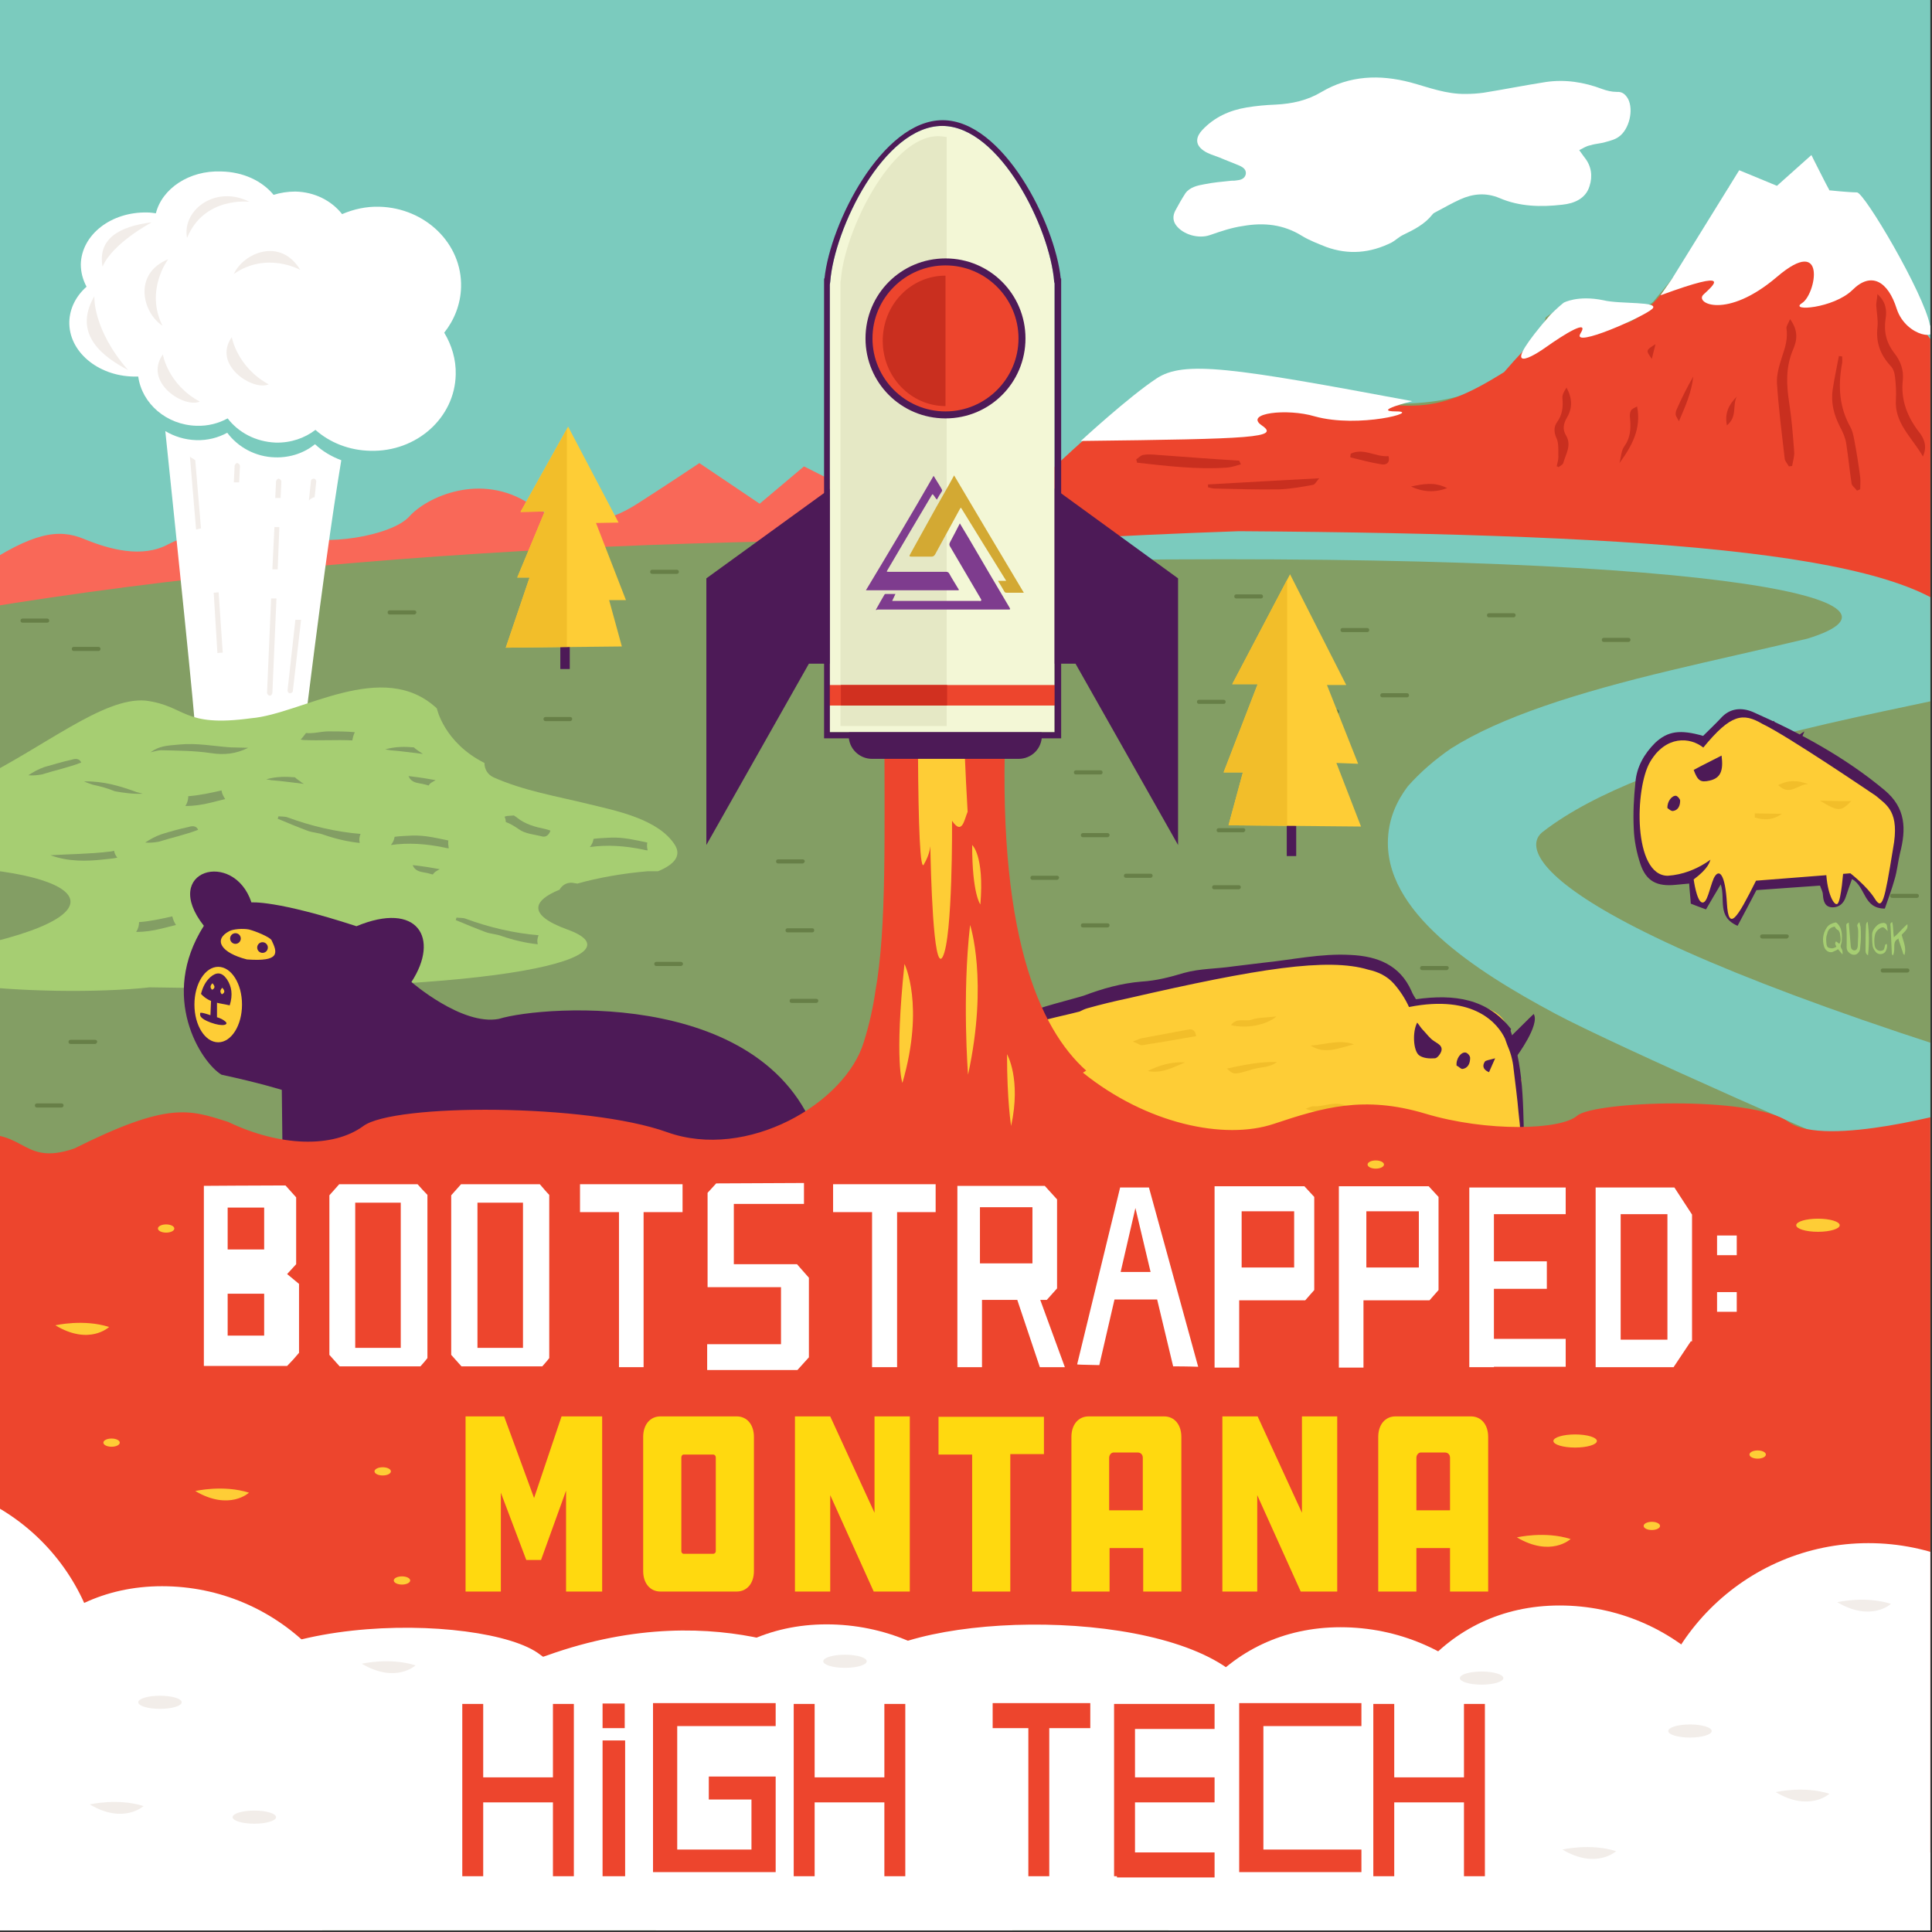 <?xml version="1.0" encoding="utf-8"?>
<!-- Generator: Adobe Illustrator 22.0.1, SVG Export Plug-In . SVG Version: 6.00 Build 0)  -->
<svg version="1.1" id="Layer_1" xmlns="http://www.w3.org/2000/svg" xmlns:xlink="http://www.w3.org/1999/xlink" x="0px" y="0px"
	 viewBox="0 0 471 471" style="enable-background:new 0 0 471 471;" xml:space="preserve">
<rect x="0" y="0" width="471" height="471" fill="#333333" stroke="none"/>
<style type="text/css">
	.st0{fill:#727272;}
	.st1{clip-path:url(#SVGID_2_);}
	.st2{fill:#7BCBBE;}
	.st3{fill:#F96858;}
	.st4{fill:#4D1A57;}
	.st5{fill:#7E3C8E;}
	.st6{fill:#ED452D;}
	.st7{fill:#C92F1F;}
	.st8{fill:#839E64;}
	.st9{fill:#FFFFFF;}
	.st10{fill:#A6CE72;}
	.st11{fill:#FECD36;}
	.st12{fill:#F2BE2A;}
	.st13{fill:#1B8910;}
	.st14{fill:none;}
	.st15{fill:#F3F7D6;}
	.st16{fill:#E5E8C5;}
	.st17{fill:#D13020;}
	.st18{fill:#677F47;}
	.st19{fill:#FFD90F;}
	.st20{fill:#F2EDE9;}
	.st21{fill:#D3A933;}
</style>
<g>
	<g>
		<path class="st0" d="M723.9-317.3c7.7,0,7.7-12,0-12C716.1-329.3,716.1-317.3,723.9-317.3L723.9-317.3z"/>
	</g>
</g>
<g>
	<g>
		<defs>
			<rect id="SVGID_1_" x="-0.4" y="-1.9" width="471" height="472.5"/>
		</defs>
		<clipPath id="SVGID_2_">
			<use xlink:href="#SVGID_1_"  style="overflow:visible;"/>
		</clipPath>
		<g class="st1">
			<rect x="-25.6" y="-14.2" class="st2" width="502.6" height="489.2"/>
			<path class="st3" d="M-5.2,138.6c13.2-8.8,19.4-9.8,25.7-7.2c6.3,2.6,14.2,4.7,20.5,1.3c6.3-3.4,21-5.6,29.4-2.4
				c8.5,3.2,25.2,0.3,29.4-4.4s17.4-10.9,29.4-3s21.2,3.1,26.5-0.3c6.1-3.9,14.8-9.7,14.8-9.7l14.7,9.9l10.8-9.1l24.8,12.5
				l-21.2,19.1l-206.6,9.9L-5.2,138.6z"/>
			<g>
				<rect x="-116.8" y="17.7" class="st4" width="53.3" height="111.3"/>
				<g>
					<rect x="-110.1" y="23.8" class="st5" width="12.8" height="11.8"/>
					<rect x="-94.9" y="23.8" class="st5" width="12.8" height="11.8"/>
					<rect x="-79.6" y="23.8" class="st5" width="12.8" height="11.8"/>
				</g>
				<g>
					<rect x="-110.1" y="42.8" class="st5" width="12.8" height="11.8"/>
					<rect x="-94.9" y="42.8" class="st5" width="12.8" height="11.8"/>
					<rect x="-79.6" y="42.8" class="st5" width="12.8" height="11.8"/>
				</g>
				<g>
					<rect x="-110.1" y="61.7" class="st5" width="12.8" height="11.8"/>
					<rect x="-94.9" y="61.7" class="st5" width="12.8" height="11.8"/>
					<rect x="-79.6" y="61.7" class="st5" width="12.8" height="11.8"/>
				</g>
				<g>
					<rect x="-110.1" y="80.6" class="st5" width="12.8" height="11.8"/>
					<rect x="-94.9" y="80.6" class="st5" width="12.8" height="11.8"/>
					<rect x="-79.6" y="80.6" class="st5" width="12.8" height="11.8"/>
				</g>
				<g>
					<rect x="-110.1" y="100.1" class="st5" width="12.8" height="11.8"/>
					<rect x="-94.9" y="100.1" class="st5" width="12.8" height="11.8"/>
					<rect x="-79.6" y="100.1" class="st5" width="12.8" height="11.8"/>
				</g>
			</g>
			<g>
				<g>
					<circle class="st4" cx="-152" cy="107.2" r="1.5"/>
					<circle class="st4" cx="-148.2" cy="107.1" r="1.5"/>
					<circle class="st4" cx="-138.8" cy="107" r="1.5"/>
					<circle class="st4" cx="-135" cy="107" r="1.5"/>
					<g>
						<path class="st4" d="M-163,94c1.9-2.6,4.9-4.5,6.5-4c2.8,0.7,5.7,3.4,5.7,3.4c4.4-3.4,6.1-3.6,8.5-1.7s2.4,1.9,2.4,1.9
							c3.1-3.7,7.7-4.4,11.9,0C-128.1,95.7-163,94-163,94z"/>
						<polygon class="st6" points="-164.2,93.8 -127.6,93.2 -127.5,98 -130.5,103.3 -130.5,106.2 -154.7,106.5 -160.9,106.6 
							-161,103.1 -164.3,97.7 						"/>
						<polygon class="st7" points="-155,103 -157.7,97.3 -157.7,93.7 -164.2,93.8 -164.2,97.7 -161,103.1 -160.9,106.6 
							-154.7,106.5 						"/>
					</g>
				</g>
				<g>
					<circle class="st4" cx="-186.4" cy="108.3" r="1.7"/>
					<circle class="st4" cx="-182.3" cy="108.2" r="1.7"/>
					<circle class="st4" cx="-172" cy="108.1" r="1.7"/>
					<circle class="st4" cx="-167.9" cy="108.1" r="1.7"/>
					<g>
						<path class="st4" d="M-198.4,94c2.1-2.9,5.3-4.9,7.1-4.4c3,0.8,6.2,3.7,6.2,3.7c4.7-3.7,6.7-3.9,9.3-1.9
							c2.6,2.1,2.6,2.1,2.6,2.1c3.4-4,8.4-4.8,12.9,0C-160.4,95.8-198.4,94-198.4,94z"/>
						<polygon class="st6" points="-199.7,93.7 -159.8,93.1 -159.7,98.3 -163,104.1 -163,107.2 -189.3,107.6 -196.1,107.7 
							-196.2,103.8 -199.8,98 						"/>
						<polygon class="st7" points="-189.7,103.7 -192.5,97.6 -192.6,93.6 -199.7,93.7 -199.6,98 -196.2,103.8 -196.1,107.7 
							-189.3,107.6 						"/>
					</g>
				</g>
			</g>
			<path class="st8" d="M222.6,131.6c-233.5,0.5-421.5,44.2-421.5,120s188,155.2,421.5,157.5V131.6z"/>
			<path class="st8" d="M230.4,131.6c-0.3,0-0.5,0-0.8,0v277.5c0.3,0,0.5,0,0.8,0c237.1,0,429.2-80.9,429.2-157.5
				S467.4,131.6,230.4,131.6z"/>
			<path class="st9" d="M76.8,108.3c-2.6,2.1-6,3.3-9.7,3.2c-4.8-0.1-9.1-2.5-11.7-6c-2.2,1.2-4.8,1.9-7.6,1.8
				c-2.8-0.1-5.3-0.9-7.5-2.2c2.6,25.1,7.5,72,7.3,73.3c8.6-2.6,23.3,1.5,25.9,5.2c4.5-37.1,7.6-58.8,9.7-71.4
				C80.8,111.3,78.6,110,76.8,108.3z"/>
			<path class="st9" d="M112.4,70c0.3-10.6-8.7-19.3-19.9-19.6c-3.2-0.1-6.3,0.6-9.1,1.8c-2.6-3.3-6.7-5.4-11.4-5.5
				c-1.9,0-3.7,0.3-5.3,0.8c-2.8-3.4-7.4-5.6-12.8-5.7C46.1,41.5,39.5,46,38,52c-0.7-0.1-1.4-0.2-2.1-0.2c-8.8-0.2-16,5.4-16.2,12.6
				c0,2,0.5,3.8,1.4,5.5c-2.5,2.2-4.1,5.2-4.2,8.5c-0.2,7.2,6.8,13.2,15.6,13.4c0.4,0,0.8,0,1.2,0c0.9,6.6,6.9,11.8,14.2,12
				c2.8,0.1,5.4-0.6,7.6-1.8c2.6,3.4,6.8,5.7,11.7,5.9c3.7,0.1,7.1-1.1,9.7-3.1c3.5,3.1,8.2,5,13.4,5.1c11.3,0.3,20.6-8.1,20.8-18.6
				c0.1-3.7-1-7.2-2.8-10.2C110.7,78.1,112.3,74.2,112.4,70z"/>
			<path class="st10" d="M138.3,226.6c-9.9-3.6-8.3-7.1-1.9-9.7c0.7-1.2,2-2,3.7-1.6c0.2,0,0.4,0.1,0.7,0.1c4.9-1.4,11.1-2.5,17.1-3
				c0.9,0,1.7,0,2.5,0c3.7-1.5,5.8-3.6,4.2-6.3c-4-6.5-14.7-8.5-21.2-10.1c-7.7-1.9-15.7-3.2-23.1-6.5c-1.5-0.7-2.2-2.1-2.2-3.5
				c-9.9-5-11.6-13.3-11.6-13.3c-13.2-12.3-33,1.4-45.3,2.4c-16.8,2.3-15.7-3-25.7-4.3c-10.3-0.9-24.6,11.3-41.5,19.6
				c-26.4,2-63.5,21.8-20.4,20.8c43.1-1,61.4,10.2,21.4,19.2s16.4,13.1,41.5,10.3C125.7,242.3,156.1,233,138.3,226.6z"/>
			<g>
				<path class="st4" d="M200.3,281c-10-40.3-67.7-36-78.7-32.6c-9,1.7-21.3-9-21.3-9c7-10.7,1.5-19.8-13.4-13.6
					c-19.6-6.4-25.6-5.8-25.6-5.8c-4.3-13-22.3-7.9-11.6,5.7c-11,17.3-0.7,33.3,4.3,36.3c9.3,2,14.7,3.7,14.7,3.7l0.3,26.3l84,5
					l31.7-13.7L200.3,281z"/>
				<path class="st11" d="M60.2,233.9c-6.3-1.6-8.3-4.8-4.3-6.9c0.9-0.5,3.3-0.7,4.8-0.4c1.6,0.4,5,1.8,5.5,2.6
					C67.7,232.3,68.3,234.5,60.2,233.9z"/>
				<ellipse class="st11" cx="53.2" cy="244.9" rx="5.8" ry="9.2"/>
				<path class="st4" d="M55.3,238.7c-1.2-1.7-2.5-1.8-4-0.5c-1.1,1-1.8,2.2-2.3,4.1c2.1,2.3,4.6,2.2,7,2.8
					C56.8,242.5,56.5,240.5,55.3,238.7z M51.7,241.3c-0.6-0.6-0.4-1.1,0.1-1.6C52.2,240.2,52.7,240.8,51.7,241.3z M54.1,242.4
					c-0.6-0.6-0.4-1.1,0.1-1.6C54.6,241.3,55.1,241.9,54.1,242.4z"/>
				<path class="st4" d="M51.5,242.8l-0.2,4.7c0,0-2.5-0.9-2.5-0.5s-0.4,1.2,2.6,2.3c3,1.1,4.5,0.5,3.5-0.3c-1-0.8-2-1-2-1v-4.1
					L51.5,242.8z"/>
				<circle class="st4" cx="57.4" cy="228.8" r="1.3"/>
				<path class="st11" d="M64.2,233.2c-1.9-0.1-2.6-1.7-1.6-3.5c0.2-0.4,0.9-0.9,1.3-0.9c0.5,0,1.5,0.4,1.7,0.8
					C66.2,231.2,66.5,232.5,64.2,233.2z"/>
				<circle class="st4" cx="64" cy="231" r="1.3"/>
			</g>
			<path class="st8" d="M468,88c-3-4-6-31-17.9-37.7c0,0-7.1-10.3-16.1-3.3c0,0,0,0-12.7-1.4c0,0,3.2,2.4-18.3,28
				c-5.5,4.6-18-2.7-26.2,3.8c0,0-4.8,25.5-46.4,20.3C288.8,92.6,293,82,257,114c0,0,0,0-24.2,6.3c-0.1,0.9-0.2,1.8-0.3,2.7
				c-1.8,13.8-6.7,27.1-13.1,39.3c-6.5,12.4,28.7,50,18.7,59.8c-10.5,10.3,12.2,45.9,0,54c-13,8.6-89,14-102,22.5
				c-25.9,16.9-67.6-17.4-95.8-4.5c-14,6.4-28.4,12.4-43.2,16.8c-7.2,2.1-14.5,3.7-22,4.4c-2.2,0.2-4.3,0.3-6.5,0.3L-55,499h556
				l11-365C512,134,496,107,468,88z"/>
			<path class="st6" d="M254,116.7c28.7-27.3,33.1-27.3,60.6-22.3c28.8,5.6,34.1,7.6,52.1-3.7c25.3-29.3,25.3-12,30-12
				c6.7-2,18-20.7,18-20.7c10-16,13.5-16.1,15.4-10.4c9.9-6.9,11.9-8.9,11.9-8.9c5.3,10.7,3.3,10.7,5.3,10.7c8.7-0.7,9.3,2.7,10,9.3
				c2,16.7,45.6,60.6,47.5,64C506.7,126,486,150,486,150l-19.3,2.7l-26.7-12c0,0-150-18.1-182.7-4.4C256,122.7,254,116.7,254,116.7z
				"/>
			<path class="st9" d="M404.8,72c18.2-6.7,12.8-2.4,10.5-0.2c-2.3,2.1,5.6,6.2,17.9-4.3c12.3-10.5,9.5,4.3,6.1,6.4
				c-3.3,2.1,7.7,1.3,12.3-3.2c4.6-4.6,8.7-2.1,10.8,4.6c2.3,7,11.2,8,8.1,4c-1.5-7.8-16-32.4-17.8-32.4c-2,0-6.7-0.5-6.7-0.5
				c-0.5-0.8-4.4-8.6-4.4-8.6l-8.4,7.5l-9.2-3.8L407.6,68L404.8,72z"/>
			<g>
				<path class="st11" d="M370.9,263.2c-0.5,20.6-1,22.2-1,22.2l-104.3,6.4l-13.9-42.6c53.5-16.1,84.9-21.7,93.1-4.4
					c19.1-1.6,24,2.5,22.7,9.9"/>
				<path class="st4" d="M345.5,249.3c-1.2,2.2-1,6.9,0.5,8c1,0.7,2.5,0.8,3.8,0.7c0.6,0,1.4-1.1,1.6-1.8c0.3-1.3-0.8-1.7-1.8-2.4
					c-1.1-0.7-1.8-1.8-2.7-2.7C346.4,250.6,346,249.9,345.5,249.3z"/>
				<path class="st4" d="M355.1,259.8c-0.2-1.7,1.1-3.4,2.2-3.2c0.5,0.1,1.1,0.8,1.1,1.3c0,1.2-0.4,2.5-1.9,2.7
					C356.1,260.6,355.5,259.9,355.1,259.8z"/>
				<g>
					<path class="st12" d="M291.6,252.6c-4.4,0.8-8.7,1.5-13.1,2.2c-0.5,0.1-1.1-0.4-2.3-0.9c1.1-0.4,1.6-0.7,2.2-0.8
						c3.8-0.7,7.5-1.4,11.3-2.1C290.6,250.8,291.4,251.1,291.6,252.6z"/>
					<path class="st12" d="M319.5,254.9c3.5-0.2,7-1.6,10.6-0.3C326.6,255.4,323.1,257.2,319.5,254.9z"/>
					<path class="st12" d="M299.1,260.5c4.2-0.9,8.1-1.7,12.2-1.6c-1.7,1.4-4,1.2-6,1.8C300.8,262.1,300.7,262,299.1,260.5z"/>
					<path class="st12" d="M318.3,270.3c0.6-0.2,1.3-0.6,1.9-0.6c2.6,0.2,5.2-1.5,8.2,0C324,271.3,321.6,271.6,318.3,270.3z"/>
					<path class="st12" d="M311.2,247.8c-2.6,2.2-7.5,3-11.1,2.1c1.4-1.9,3.5-0.8,5-1.3C306.8,248,308.7,248.1,311.2,247.8z"/>
					<path class="st12" d="M288.9,259c-2.9,1.2-5.7,2.8-9.1,2.1C282.6,259.7,285.6,258.8,288.9,259z"/>
					<path class="st12" d="M345.2,272.3c-1,1.8-1.5,1.9-6,1.2C340.8,270.9,343.3,272.8,345.2,272.3z"/>
				</g>
				<path class="st4" d="M364.5,258c-0.7,1.6-1.1,2.5-1.5,3.4c-1.6-0.7-1.6-1.7-1-2.6C362.2,258.5,363.1,258.4,364.5,258z"/>
				<path class="st4" d="M371.7,282.4c-0.5-10.5,0.2-21-3.4-31c-0.1-0.2,0-0.4,0.1-0.5c-5.8-7.5-13.9-8.6-23.2-7.3
					c-0.3-0.5-0.8-1.2-1.1-2c-2.8-6.3-8.2-8.5-14.9-8.8c-7.2-0.4-14.2,1.2-21.2,1.9c-2.5,0.3-4.9,0.6-7.4,0.9c-4,0.6-8.1,0.5-12,1.6
					c-3.3,1-6.8,1.9-10.3,2.1c-4.9,0.4-9.5,1.7-14,3.4c-1.7,0.6-12.4,3.2-13.7,4.3c0.5,0.8,0.7,1.7,0.9,2.6c0.7-0.5,10.8-2.7,11.7-3
					c0.6-0.3,1.2-0.6,1.9-0.8c3.2-0.9,6.5-1.7,9.8-2.4c31.7-7.3,48.8-10,58.7-7c2.3,0.5,4.5,1.5,6.2,3.4c1.5,1.7,2.8,3.7,3.7,5.7
					c16.1-3.2,21.8,4.3,23.4,7.7c0.1,0.3,0.3,0.8,0.5,1.4c0.8,1.8,1.4,3.8,1.6,6c0.4,3.5,0.9,7,1.2,10.6c0.4,3.5,0.7,6.7,0.7,8.3
					c-0.2,1.1-0.4,2-0.5,2.8H371.7z"/>
				<path class="st4" d="M368.5,252.5c4.4-4.4,5.4-5.3,5.4-5.3c1.6,2.6-4.2,10.4-4.2,10.4L368.5,252.5z"/>
			</g>
			<path class="st9" d="M377.9,76.8c-12.4,14.3-5.6,11.1-1.1,7.9s10.8-7.1,8.5-3.4c-2.3,3.8,15.5-4.1,17.5-6c2-1.9-7.9-1.1-11.9-2.1
				c-6.3-1.3-9.7,0.6-9.7,0.6C379.8,74.9,377.9,76.8,377.9,76.8z"/>
			<path class="st2" d="M519.3,269.1c-138.8-40-150.3-60.8-143.2-66.3c25.9-20.1,84.2-29,104.6-34.1c12.2-3.1,50.1,10.2,57.3,1.3
				c-1.5-1-57-14.6-58.5-17c-11.3-17.8-72.4-22.8-177.5-23.5c-14.5,0.5-29.8,1.2-45.7,2.1l-0.2,5.1c159.2-2.6,216.2,9.3,184.5,19
				c-12.2,2.9-23.2,5.3-33.2,7.7c-23,5.5-41.6,11.4-53.7,19.1c-3.9,2.7-7.4,5.7-10.5,9.2c-2.8,3.7-4.5,7.8-4.8,12.3
				c-1.3,18.2,21.1,32.6,40.7,43.1c14,7.5,72.4,33.4,95,42.4l46-17.8L519.3,269.1z"/>
			<path class="st9" d="M263.5,107.5c42.6-0.5,48.5-0.8,44.1-3.8s6.2-4.2,12.9-2.2c10.8,3,26.1-1.2,19.9-1.2c-6.2,0,3.9-2.5,3.9-2.5
				c-43.9-8.2-55.7-10-62.4-5.5C275.1,96.8,263.5,107.5,263.5,107.5z"/>
			<path class="st9" d="M385,36.6c0.6,0.8,0.9,1.3,1.3,1.8c1.7,2.1,2,4.6,1.2,7c-0.9,3-3.7,4.2-6.6,4.5c-5.2,0.6-10.4,0.5-15.3-1.6
				c-3.3-1.4-6.5-1.1-9.6,0.3c-2,0.9-3.9,2-5.8,3c-0.4,0.2-0.8,0.4-1,0.7c-1.9,2.4-4.5,3.7-7.2,5c-1,0.5-1.8,1.3-2.7,1.8
				c-5.2,2.6-10.5,3.1-16,1.1c-2-0.8-4.1-1.6-5.9-2.7c-4.5-2.8-9.3-3.3-14.4-2.4c-2.8,0.4-5.4,1.3-8,2.2c-2.8,1-6.6-0.1-8.3-2.4
				c-0.8-1.1-0.8-2.3-0.2-3.5c0.8-1.5,1.6-2.9,2.5-4.3c1.1-1.5,3-1.9,4.7-2.2c2-0.4,4.1-0.6,6.1-0.8c0.5-0.1,1,0,1.5-0.1
				c1-0.1,2.1-0.3,2.4-1.5c0.2-1.1-0.6-1.7-1.5-2.1c-1.6-0.7-3.3-1.3-4.9-2c-1.3-0.5-2.8-0.9-3.9-1.7c-2.3-1.6-1.7-3.5-0.3-5
				c2.9-3.1,6.6-4.8,10.8-5.5c2.4-0.4,4.7-0.6,7.1-0.7c4-0.2,7.7-1,11.2-3.1c6.8-4,14.1-4.3,21.7-2.3c4.4,1.2,8.7,2.9,13.5,2.8
				c1.4,0,2.9-0.1,4.3-0.3c5-0.8,10-1.8,15.1-2.6c4.7-0.7,9.3,0,13.8,1.7c1.1,0.4,2.3,0.7,3.5,0.7c1.5-0.1,2.2,0.7,2.8,1.7
				c1.4,2.7,0.3,7.4-2.2,9.2c-0.9,0.7-2.1,1-3.2,1.3c-1.2,0.4-2.5,0.4-3.7,0.8C386.6,35.6,385.9,36.2,385,36.6z"/>
			<path class="st4" d="M603.6,117.1c0.9,0,1.6,0.1,2.2-0.1c1.8-0.5,2.7,0.2,3.1,1.8c0.1,0.4,0.2,0.9,0.4,1.3c0.9,2.6,1.7,3,4.4,1.8
				c1.7-0.8,3.4-1.7,5.3-2.6c0.5,1,0.9,1.8,1.3,2.6c1.3,2.3,2.1,2.6,4.5,1.5c0.5-0.2,1.1-0.5,1.5-0.8c1.6-1.3,3-1.2,4.8-0.3
				c3.2,1.7,3.8,1.3,5.1-2c0.4-0.9,0.9-1.8,1.4-2.7c0.7,0.4,1.1,0.6,1.5,0.8c0.4,0.2,0.8,0.2,1.3,0.4c0.7-2.4,0.2-4-1.8-5.2
				c-1.1-0.6-2.4-1.1-3.3-1.9c-1.2-1.2-2.3-1.4-3.6-0.3c-0.5,0.4-1.2,0.8-1.8,1.1c-2.3,1.2-3.2,1-4.8-1c-0.4-0.5-0.7-1.2-1.1-1.7
				c-1.1-1.6-1.7-1.9-3.4-0.9c-1.4,0.8-2.6,1.8-4,2.7c0.1-0.2,0.3-0.4,0.4-0.7c-0.8-0.5-1.9-0.8-2.4-1.5c-2.1-2.6-4.7-2.8-7.7,0.3
				c-0.7,0.7-1.1,1.8-1.9,2.4C603.4,113.4,603.1,114.9,603.6,117.1z"/>
			<path class="st7" d="M468.8,111.3c-2.8-4.8-7-8.2-6.6-13.9c0.1-1.8,0-3.6-0.2-5.4c-0.1-1-0.4-2.1-1.1-2.8
				c-2.5-2.7-3.6-5.7-3.2-9.4c0.2-1.8-0.2-3.6-0.3-5.4c0-0.7,0.2-1.4,0.3-2.7c2.1,1.9,2.3,4,2,5.9c-0.5,3.2,0.1,5.9,2.2,8.6
				c1.4,1.8,2.2,3.9,2,6.3c-0.6,5,1.1,9.3,4.3,13.3C469.2,107.3,469.8,108.9,468.8,111.3z"/>
			<path class="st7" d="M436.4,77.8c2.1,2.9,1.7,5.2,0.7,7.5c-1.8,4.3-1.6,8.5-0.9,13c0.6,3.9,0.9,7.8,1.2,11.8
				c0.1,1.1-0.3,2.3-0.5,3.5c-0.3,0-0.5,0.1-0.8,0.1c-0.3-0.6-0.9-1.2-1-1.8c-0.7-6.1-1.5-12.3-1.9-18.5c-0.1-2.2,0.6-4.4,1.3-6.6
				c0.8-2.3,1.4-4.5,1-6.9C435.6,79.3,436,78.8,436.4,77.8z"/>
			<path class="st7" d="M452.7,119.6c-0.4-0.6-1.2-1.1-1.3-1.7c-0.5-3.2-0.8-6.5-1.3-9.7c-0.2-1.4-0.8-2.8-1.5-4.1
				c-1.5-2.9-2.3-5.9-1.8-9.2c0.4-2.7,1-5.4,1.5-8.1c0.3,0,0.6,0.1,0.8,0.1c0,0.7,0.1,1.4-0.1,2.1c-0.9,5.3-0.6,10.3,2.1,15.1
				c0.5,0.9,0.7,1.9,0.9,2.9c0.6,3.1,1.1,6.2,1.5,9.4c0.1,0.9,0,1.9,0,2.8C453.4,119.4,453,119.5,452.7,119.6z"/>
			<path class="st13" d="M458.4,364.2c0.2,1.4,0.4,2.4,0.6,3.8c2.1-1.9,3.9-3.6,6.2-5.7c0.3,1.3,0.4,2.1,0.6,3
				c0.2,0.8,0.4,1.7,0.6,2.5c0.2,0.7,0.5,1.3,0.7,2c-0.8,0.2-1.6,0.4-2.7,0.6c-0.1-1.7-0.2-3-0.3-4.9c-1.2,1.3-2,2.2-2.8,3.2
				c-0.8,0.9-1.6,1.8-2.4,2.8c-2.1-1.3-1-3.1-1.6-5.3c-1.1,2.3-1.8,3.9-2.9,6.2c-1.3-1.7-2.2-3-3.3-4.6c-0.4,1.2-0.9,2.5-1.4,3.9
				c-1.3-2.8-1.1-3.8,1.3-6.8c1.1,1.4,2.1,2.7,3.3,4.4C454.8,366.9,455.6,365,458.4,364.2z"/>
			<path class="st7" d="M302.5,113.2c-1.1,0.3-2.2,0.7-3.4,0.8c-7.4,0.5-14.6-0.4-21.9-1.2c-0.1-0.3-0.1-0.6-0.2-0.8
				c0.6-0.4,1.1-1,1.7-1.1c1.1-0.2,2.4-0.1,3.5,0c6.6,0.5,13.3,1,19.9,1.4C302.3,112.7,302.4,112.9,302.5,113.2z"/>
			<path class="st7" d="M294.5,118.1c8.8-0.5,17.7-1,27.1-1.5c-0.7,0.8-1,1.5-1.5,1.6c-2.7,0.5-5.5,1-8.3,1.1
				c-5.2,0.1-10.5-0.1-15.7-0.2c-0.5,0-1.1-0.2-1.6-0.3C294.5,118.6,294.5,118.3,294.5,118.1z"/>
			<path class="st7" d="M379.5,113.7c0.2-0.9,0.5-1.8,0.4-2.8c0-1.4,0.1-3-0.5-4.2c-0.6-1.4-0.6-2.7,0.2-3.8
				c1.3-1.8,1.5-3.7,1.3-5.8c-0.1-0.8,0.4-1.7,1-2.6c1.4,2.5,1.5,5,0.1,7.3c-0.9,1.6-1.1,2.9-0.2,4.4c1.4,2.4-0.1,4.5-0.7,6.7
				c-0.1,0.4-0.8,0.7-1.2,1C379.9,113.8,379.7,113.7,379.5,113.7z"/>
			<path class="st7" d="M399.1,99.1c1.1,5.4-1.3,9.7-4.3,13.8c0.4-1.4,0.4-3,1.2-4.1c1.5-2.1,1.6-4.3,1.4-6.7
				c-0.1-0.7-0.1-1.4,0.2-2C397.8,99.7,398.5,99.4,399.1,99.1z"/>
			<path class="st7" d="M329.3,110.6c3.2-1.5,6.1,0.9,9.2,0.6c0.5,1.8-0.8,2.2-1.7,2c-2.6-0.4-5.1-1.1-7.6-1.7
				C329.2,111.3,329.2,111,329.3,110.6z"/>
			<path class="st4" d="M412.4,474.4c1.5,2.7,1.9,5.7,2.8,8.6c0.1,0.3-0.4,0.9-0.7,1.4C412.8,482.2,411.9,478.5,412.4,474.4z"/>
			<path class="st7" d="M409.3,102.7c-0.6-1.1-0.8-1.4-0.8-1.7c0-0.4,0.1-0.9,0.3-1.3c1.2-2.7,2.5-5.3,4-7.9
				C412.4,95.5,411,98.8,409.3,102.7z"/>
			<path class="st7" d="M352.8,119c-2.9,1.1-5.9,1-8.8-0.4C347,118,349.7,117.4,352.8,119z"/>
			<path class="st4" d="M413,357.5c0,2-0.1,4-0.1,6.1c-2.1-2-1.4-4.1-0.8-6.2C412.4,357.4,412.7,357.4,413,357.5z"/>
			<path class="st4" d="M406.2,358c0.2,2.2,0.3,4.5,0.5,6.7c-2.2-2-1.8-4.3-1.4-6.6C405.5,358.1,405.9,358,406.2,358z"/>
			<path class="st7" d="M423.4,96.7c-1.1,2.1,0.2,4.9-2.4,7C420.4,100.7,421.5,98.6,423.4,96.7z"/>
			<path class="st13" d="M452.4,299.9c1,2.1,1.2,4.3,0.6,7C451.2,304.4,452.7,302.1,452.4,299.9z"/>
			<path class="st13" d="M447.1,300.8c0.4,2.3,1.3,4.6,0,7.3C446.3,305.4,446.1,303.1,447.1,300.8z"/>
			<path class="st13" d="M458.6,300.6c2.3,2.4,2.4,2.8,1.7,5.8C458.4,304.7,459.8,302.3,458.6,300.6z"/>
			<path class="st7" d="M403.6,83.9c-0.3,1.2-0.6,2.3-0.9,3.6C401.2,85.4,401.2,85.4,403.6,83.9z"/>
			<path class="st6" d="M478,268l0,2.5c0,0-33,9.5-42,3s-47.5-5-51.5-1.5s-22,4-37-0.5s-25-1.5-37,2.5s-31,0-46.5-12.5l0.8-0.5
				c-11.3-10.1-22.2-33.4-19.5-87.5l-10.8,2.5l-18.9-2.5c0,30.3,0.6,52.7-2.2,68.2c-0.5,3.6-1.4,7.8-2.8,12.3c-4.5,15-28.5,29-48,22
				s-66.5-7-74-1.5s-20.5,5-33-1c-9.5-3-14.5-5-37.5,6.5c-13.8,4.7-11.6-6.5-28-2.6v177.2h32.4v22.2c0,25.7,18.5,46.6,41.2,46.6
				h59.3v-3.1H63.5c-21.2,0-38.4-19.5-38.4-43.5v-22.2H232v-25.4l146.4,2.8l0.3,22.6h59.5v22.2c0,24-17.2,43.5-38.4,43.5h-59.3v3.1
				h59.3c22.7,0,41.2-20.9,41.2-46.6v-22.2h179.8V267.7L478,268z"/>
			<path class="st11" d="M223.8,184c0.1,16.8,0.5,29.1,1.5,26.6c1.1-1.9,1.4-3.4,1.5-4.3c0.1,5.4,0.7,31.1,3,27
				c2.5-4.6,2.3-33.2,2.3-33.2c2.5,3.7,3-0.4,3.8-2.2c-0.3-4.9-0.5-9.5-0.7-13.9H223.8z"/>
			<path class="st11" d="M220.5,235c-2.5,24-0.5,29-0.5,29C225.5,245,220.5,235,220.5,235z"/>
			<path class="st11" d="M236.5,225.5c-2,17.5-0.5,36.5-0.5,36.5C241,239,236.5,225.5,236.5,225.5z"/>
			<path class="st11" d="M60.7,363.9c-6.3-2-13.1-0.4-13.1-0.4C55.9,368.4,60.7,363.9,60.7,363.9z"/>
			<path class="st11" d="M26.6,323.5c-6.3-2-13.1-0.4-13.1-0.4C21.8,328.1,26.6,323.5,26.6,323.5z"/>
			<path class="st11" d="M382.9,375.2c-6.3-2-13.1-0.4-13.1-0.4C378.1,379.7,382.9,375.2,382.9,375.2z"/>
			<path class="st11" d="M245.5,257c0,11.5,1,17.5,1,17.5C249,263,245.5,257,245.5,257z"/>
			<path class="st11" d="M237,206c0,12,2,14.5,2,14.5C240,208.5,237,206,237,206z"/>
			<circle class="st9" cx="-26" cy="411.7" r="51"/>
			<circle class="st9" cx="15.7" cy="455.3" r="51"/>
			<ellipse class="st11" cx="40.5" cy="299.5" rx="2" ry="1"/>
			<ellipse class="st11" cx="93.3" cy="358.7" rx="2" ry="1"/>
			<ellipse class="st11" cx="98" cy="385.3" rx="2" ry="1"/>
			<ellipse class="st11" cx="335.4" cy="283.9" rx="2" ry="1"/>
			<ellipse class="st11" cx="428.5" cy="354.6" rx="2" ry="1"/>
			<ellipse class="st11" cx="384" cy="351.3" rx="5.3" ry="1.6"/>
			<ellipse class="st11" cx="443.2" cy="298.7" rx="5.3" ry="1.6"/>
			<ellipse class="st11" cx="27.2" cy="351.7" rx="2" ry="1"/>
			<ellipse class="st11" cx="402.7" cy="372" rx="2" ry="1"/>
			<rect x="-0.4" y="0.8" class="st14" width="471" height="489.8"/>
			<path class="st4" d="M248.3,185h-35.7c-3.1,0-5.7-2.5-5.7-5.7v0c0-3.1,2.5-5.7,5.7-5.7h35.7c3.1,0,5.7,2.5,5.7,5.7v0
				C254,182.5,251.5,185,248.3,185z"/>
			<g>
				<polygon class="st4" points="172.2,141 172.2,206 197.2,161.8 217.2,161.8 217.2,116.5 206,116.5 				"/>
				<polygon class="st4" points="253.5,116.5 242.2,116.5 242.2,161.8 262.2,161.8 287.2,206 287.2,141 				"/>
			</g>
			<path class="st15" d="M202.3,178.5h54.8V69.1l-0.1-0.4c-1-13-13.2-38-27.3-38c-14.2,0-26.3,25-27.3,38l-0.1,0.7V178.5z"/>
			<path class="st16" d="M230.8,33.4c-0.7-0.1-1.4-0.2-2.1-0.2c-11.6,0-22.8,23.3-23.7,34.9l-0.1,0.6V177h25.9V33.4z"/>
			<circle class="st6" cx="230.5" cy="82.5" r="18.6"/>
			<polyline class="st6" points="258,167 258,172 201.7,172 201.7,167 			"/>
			<g>
				<rect x="230.8" y="167" class="st14" width="27.2" height="5"/>
				<rect x="201.7" y="167" class="st14" width="3.3" height="5"/>
				<rect x="205" y="167" class="st17" width="25.9" height="5"/>
			</g>
			<path class="st4" d="M258.7,180h-57.8V67.9h0.1c1.4-13.5,14.1-38.6,28.8-38.6c14.7,0,27.4,25.1,28.8,38.6h0.1V180z M202.3,178.5
				h54.8V69.1l-0.1-0.4c-1-13-13.2-38-27.3-38c-14.2,0-26.3,25-27.3,38l-0.1,0.7V178.5z"/>
			<path class="st18" d="M307.4,145.9h-6c-0.3,0-0.5-0.2-0.5-0.5l0,0c0-0.3,0.2-0.5,0.5-0.5h6c0.3,0,0.5,0.2,0.5,0.5l0,0
				C307.9,145.7,307.7,145.9,307.4,145.9z"/>
			<path class="st18" d="M333.3,154.1h-6c-0.3,0-0.5-0.2-0.5-0.5l0,0c0-0.3,0.2-0.5,0.5-0.5h6c0.3,0,0.5,0.2,0.5,0.5l0,0
				C333.8,153.9,333.6,154.1,333.3,154.1z"/>
			<path class="st18" d="M369,150.5h-6c-0.3,0-0.5-0.2-0.5-0.5l0,0c0-0.3,0.2-0.5,0.5-0.5h6c0.3,0,0.5,0.2,0.5,0.5l0,0
				C369.5,150.3,369.2,150.5,369,150.5z"/>
			<path class="st18" d="M397,156.5h-6c-0.3,0-0.5-0.2-0.5-0.5l0,0c0-0.3,0.2-0.5,0.5-0.5h6c0.3,0,0.5,0.2,0.5,0.5l0,0
				C397.5,156.3,397.2,156.5,397,156.5z"/>
			<path class="st18" d="M314,163.1h-6c-0.3,0-0.5-0.2-0.5-0.5l0,0c0-0.3,0.2-0.5,0.5-0.5h6c0.3,0,0.5,0.2,0.5,0.5l0,0
				C314.5,162.9,314.2,163.1,314,163.1z"/>
			<path class="st18" d="M343,170h-6c-0.3,0-0.5-0.2-0.5-0.5l0,0c0-0.3,0.2-0.5,0.5-0.5h6c0.3,0,0.5,0.2,0.5,0.5l0,0
				C343.5,169.8,343.3,170,343,170z"/>
			<path class="st18" d="M298.3,171.6h-6c-0.3,0-0.5-0.2-0.5-0.5l0,0c0-0.3,0.2-0.5,0.5-0.5h6c0.3,0,0.5,0.2,0.5,0.5l0,0
				C298.8,171.4,298.6,171.6,298.3,171.6z"/>
			<g>
				<path class="st19" d="M122.1,363.9V388h-8.6v-42.7h9.4l7.3,19.9l6.7-19.9h9.9V388H138v-24.6l-6.1,16.9h-3.6L122.1,363.9z"/>
				<path class="st19" d="M179.6,345.3c2.5,0,4.2,2,4.2,5V383c0,3-1.7,5-4.2,5H161c-2.5,0-4.2-2-4.2-5v-32.7c0-3,1.7-5,4.2-5H179.6z
					 M174.5,355.3c0-0.4-0.3-0.7-0.6-0.7h-7.3c-0.2,0-0.5,0.3-0.5,0.7v22.9c0,0.3,0.3,0.6,0.5,0.6h7.3c0.3,0,0.6-0.3,0.6-0.6V355.3z
					"/>
				<path class="st19" d="M202.4,364.5V388h-8.6v-42.7h8.6l10.8,23.5v-23.5h8.6V388H213L202.4,364.5z"/>
				<path class="st19" d="M254.5,345.3v9.2h-8.2V388H237v-33.4h-8.2v-9.2H254.5z"/>
				<path class="st19" d="M288,388h-9.3v-10.6h-8.2V388h-9.3v-37.7c0-3,1.7-5,4.2-5h18.4c2.5,0,4.2,2,4.2,5V388z M278.6,368.2v-12.8
					c0-0.8-0.5-1.3-1.3-1.3h-5.8c-0.6,0-1.1,0.6-1.1,1.3v12.8H278.6z"/>
				<path class="st19" d="M306.5,364.5V388H298v-42.7h8.6l10.8,23.5v-23.5h8.6V388h-8.9L306.5,364.5z"/>
				<path class="st19" d="M362.8,388h-9.3v-10.6h-8.2V388h-9.3v-37.7c0-3,1.7-5,4.2-5h18.4c2.5,0,4.2,2,4.2,5V388z M353.5,368.2
					v-12.8c0-0.8-0.5-1.3-1.3-1.3h-5.8c-0.6,0-1.1,0.6-1.1,1.3v12.8H353.5z"/>
			</g>
			<path class="st18" d="M326,174h-6c-0.3,0-0.5-0.2-0.5-0.5l0,0c0-0.3,0.2-0.5,0.5-0.5h6c0.3,0,0.5,0.2,0.5,0.5l0,0
				C326.5,173.8,326.2,174,326,174z"/>
			<path class="st18" d="M435.6,228.8h-6c-0.3,0-0.5-0.2-0.5-0.5l0,0c0-0.3,0.2-0.5,0.5-0.5h6c0.3,0,0.5,0.2,0.5,0.5l0,0
				C436,228.6,435.8,228.8,435.6,228.8z"/>
			<path class="st18" d="M467.3,218.9h-6c-0.3,0-0.5-0.2-0.5-0.5l0,0c0-0.3,0.2-0.5,0.5-0.5h6c0.3,0,0.5,0.2,0.5,0.5l0,0
				C467.8,218.7,467.6,218.9,467.3,218.9z"/>
			<path class="st18" d="M352.7,236.5h-6c-0.3,0-0.5-0.2-0.5-0.5l0,0c0-0.3,0.2-0.5,0.5-0.5h6c0.3,0,0.5,0.2,0.5,0.5l0,0
				C353.1,236.3,352.9,236.5,352.7,236.5z"/>
			<path class="st18" d="M270,226.1h-6c-0.3,0-0.5-0.2-0.5-0.5l0,0c0-0.3,0.2-0.5,0.5-0.5h6c0.3,0,0.5,0.2,0.5,0.5l0,0
				C270.5,225.9,270.2,226.1,270,226.1z"/>
			<path class="st18" d="M303.1,202.9h-6c-0.3,0-0.5-0.2-0.5-0.5l0,0c0-0.3,0.2-0.5,0.5-0.5h6c0.3,0,0.5,0.2,0.5,0.5l0,0
				C303.5,202.7,303.3,202.9,303.1,202.9z"/>
			<path class="st18" d="M324.7,191.8h-6c-0.3,0-0.5-0.2-0.5-0.5l0,0c0-0.3,0.2-0.5,0.5-0.5h6c0.3,0,0.5,0.2,0.5,0.5l0,0
				C325.1,191.6,324.9,191.8,324.7,191.8z"/>
			<path class="st18" d="M24,158.7h-6c-0.3,0-0.5-0.2-0.5-0.5l0,0c0-0.3,0.2-0.5,0.5-0.5h6c0.3,0,0.5,0.2,0.5,0.5l0,0
				C24.5,158.5,24.3,158.7,24,158.7z"/>
			<path class="st18" d="M268.3,188.8h-6c-0.3,0-0.5-0.2-0.5-0.5l0,0c0-0.3,0.2-0.5,0.5-0.5h6c0.3,0,0.5,0.2,0.5,0.5l0,0
				C268.8,188.6,268.6,188.8,268.3,188.8z"/>
			<path class="st18" d="M270,204.1h-6c-0.3,0-0.5-0.2-0.5-0.5l0,0c0-0.3,0.2-0.5,0.5-0.5h6c0.3,0,0.5,0.2,0.5,0.5l0,0
				C270.5,203.9,270.2,204.1,270,204.1z"/>
			<path class="st18" d="M198,227.3h-6c-0.3,0-0.5-0.2-0.5-0.5l0,0c0-0.3,0.2-0.5,0.5-0.5h6c0.3,0,0.5,0.2,0.5,0.5l0,0
				C198.5,227.1,198.3,227.3,198,227.3z"/>
			<path class="st18" d="M11.5,151.8h-6c-0.3,0-0.5-0.2-0.5-0.5l0,0c0-0.3,0.2-0.5,0.5-0.5h6c0.3,0,0.5,0.2,0.5,0.5l0,0
				C12,151.6,11.8,151.8,11.5,151.8z"/>
			<path class="st18" d="M199,244.5h-6c-0.3,0-0.5-0.2-0.5-0.5l0,0c0-0.3,0.2-0.5,0.5-0.5h6c0.3,0,0.5,0.2,0.5,0.5l0,0
				C199.5,244.3,199.2,244.5,199,244.5z"/>
			<path class="st18" d="M302,216.8h-6c-0.3,0-0.5-0.2-0.5-0.5l0,0c0-0.3,0.2-0.5,0.5-0.5h6c0.3,0,0.5,0.2,0.5,0.5l0,0
				C302.5,216.6,302.2,216.8,302,216.8z"/>
			<path class="st18" d="M166,235.5h-6c-0.3,0-0.5-0.2-0.5-0.5l0,0c0-0.3,0.2-0.5,0.5-0.5h6c0.3,0,0.5,0.2,0.5,0.5l0,0
				C166.5,235.3,166.2,235.5,166,235.5z"/>
			<path class="st18" d="M15,270H9c-0.3,0-0.5-0.2-0.5-0.5l0,0c0-0.3,0.2-0.5,0.5-0.5h6c0.3,0,0.5,0.2,0.5,0.5l0,0
				C15.5,269.8,15.2,270,15,270z"/>
			<path class="st18" d="M465,237.1h-6c-0.3,0-0.5-0.2-0.5-0.5l0,0c0-0.3,0.2-0.5,0.5-0.5h6c0.3,0,0.5,0.2,0.5,0.5l0,0
				C465.5,236.9,465.2,237.1,465,237.1z"/>
			<path class="st18" d="M257.7,214.5h-6c-0.3,0-0.5-0.2-0.5-0.5l0,0c0-0.3,0.2-0.5,0.5-0.5h6c0.3,0,0.5,0.2,0.5,0.5l0,0
				C258.1,214.3,257.9,214.5,257.7,214.5z"/>
			<path class="st18" d="M195.7,210.5h-6c-0.3,0-0.5-0.2-0.5-0.5l0,0c0-0.3,0.2-0.5,0.5-0.5h6c0.3,0,0.5,0.2,0.5,0.5l0,0
				C196.1,210.3,195.9,210.5,195.7,210.5z"/>
			<path class="st18" d="M23.2,254.5h-6c-0.3,0-0.5-0.2-0.5-0.5l0,0c0-0.3,0.2-0.5,0.5-0.5h6c0.3,0,0.5,0.2,0.5,0.5l0,0
				C23.6,254.3,23.4,254.5,23.2,254.5z"/>
			<path class="st18" d="M280.5,214h-6c-0.3,0-0.5-0.2-0.5-0.5l0,0c0-0.3,0.2-0.5,0.5-0.5h6c0.3,0,0.5,0.2,0.5,0.5l0,0
				C281,213.8,280.7,214,280.5,214z"/>
			<path class="st18" d="M139,175.8h-6c-0.3,0-0.5-0.2-0.5-0.5l0,0c0-0.3,0.2-0.5,0.5-0.5h6c0.3,0,0.5,0.2,0.5,0.5l0,0
				C139.5,175.6,139.2,175.8,139,175.8z"/>
			<path class="st18" d="M165,139.9h-6c-0.3,0-0.5-0.2-0.5-0.5l0,0c0-0.3,0.2-0.5,0.5-0.5h6c0.3,0,0.5,0.2,0.5,0.5l0,0
				C165.5,139.7,165.3,139.9,165,139.9z"/>
			<path class="st18" d="M101,149.8h-6c-0.3,0-0.5-0.2-0.5-0.5l0,0c0-0.3,0.2-0.5,0.5-0.5h6c0.3,0,0.5,0.2,0.5,0.5l0,0
				C101.5,149.6,101.2,149.8,101,149.8z"/>
			<path class="st4" d="M230.5,102c-10.8,0-19.5-8.7-19.5-19.5S219.7,63,230.5,63c10.8,0,19.5,8.7,19.5,19.5S241.3,102,230.5,102z
				 M230.5,64.7c-9.8,0-17.8,8-17.8,17.8s8,17.8,17.8,17.8c9.8,0,17.8-8,17.8-17.8S240.3,64.7,230.5,64.7z"/>
			<path class="st9" d="M-35.2,443.6l1,64.6c202,0,504.8-2.3,515-8.7c4.2-4,8-17.2,3.5-30.6c-2.8-8.5-9.9-19.1-27.3-22l-0.7-0.1
				l-0.4-0.5c-0.2-0.3-26-49.5-76.3-17.5l-1.2,0.2l3.4-2.8c-0.1-0.1-9-10.4-21.2-18c-16.3-10.2-36.4-9.2-57.5,0.4l-1,0.4l-0.8-0.7
				c-20-17.2-82.6-15.2-93.3-0.7l-0.8,0.3l-0.7-0.5c-0.3-0.2-29.8-19.4-73.2-3.8l-0.9,0.3l-0.7-0.5C118.5,393,51.1,392.3,46,421
				l-4.6,6l-0.8-0.3c-0.2-0.1-15.8-5-32.9-5.2C-14.8,421.2-29.2,428.6-35.2,443.6z"/>
			<circle class="st9" cx="455.5" cy="430.7" r="54.5"/>
			<path class="st9" d="M334.2,443.2c0-28.2,17.8-51.8,46-51.8c28.2,0,51,22.8,51,51c0,28.2-22.8,51-51,51
				C352,493.3,334.2,471.3,334.2,443.2z"/>
			<path class="st9" d="M280.8,448.5c0-28.2,17.8-51.8,46-51.8c28.2,0,51,22.8,51,51c0,28.2-22.8,51-51,51
				C298.7,498.7,280.8,476.7,280.8,448.5z"/>
			<path class="st9" d="M155.5,447.8c0-28.2,17.8-51.8,46-51.8s51,22.8,51,51c0,28.2-22.8,51-51,51S155.5,476,155.5,447.8z"/>
			<path class="st9" d="M-6.5,438.5c0-28.2,17.8-51.8,46-51.8s51,22.8,51,51c0,28.2-22.8,51-51,51S-6.5,466.7-6.5,438.5z"/>
			<g>
				<polygon class="st6" points="134.8,433.3 117.8,433.3 117.8,415.4 112.7,415.4 112.7,457.4 117.8,457.4 117.8,439.4 
					134.8,439.4 134.8,457.4 139.9,457.4 139.9,415.4 134.8,415.4 				"/>
				<polygon class="st6" points="146.9,424.7 146.9,448.3 146.9,457.4 152.4,457.4 152.4,448.3 152.4,424.7 152.4,424.3 
					146.9,424.3 				"/>
				<rect x="146.9" y="415.3" class="st6" width="5.4" height="6"/>
				<polygon class="st6" points="356.9,415.4 356.9,433.3 339.9,433.3 339.9,415.4 334.8,415.4 334.8,457.4 339.9,457.4 
					339.9,439.4 356.9,439.4 356.9,457.4 362,457.4 362,415.4 				"/>
				<polygon class="st6" points="272.3,415.4 271.6,415.4 271.6,457.4 272.3,457.4 272.3,457.7 296.1,457.7 296.1,451.6 
					276.7,451.6 276.7,439.4 296.1,439.4 296.1,433.3 276.7,433.3 276.7,421.5 296.1,421.5 296.1,415.4 276.7,415.4 				"/>
				<polygon class="st6" points="242,421.3 250.7,421.3 250.7,457.4 255.8,457.4 255.8,421.3 265.8,421.3 265.8,415.2 242,415.2 
									"/>
				<polygon class="st6" points="215.6,433.3 198.6,433.3 198.6,415.4 193.5,415.4 193.5,457.4 198.6,457.4 198.6,439.4 
					215.6,439.4 215.6,457.4 220.7,457.4 220.7,415.4 215.6,415.4 				"/>
				<polygon class="st6" points="159.2,415.2 159.2,420.8 159.2,450.9 159.2,456.3 159.2,456.4 189.1,456.4 189.1,456.3 
					189.1,450.9 189.1,438.7 189.1,433.4 189.1,433.1 172.8,433.1 172.8,438.7 183.2,438.7 183.2,450.9 165.1,450.9 165.1,420.8 
					189.1,420.8 189.1,415.2 165.1,415.2 				"/>
				<polygon class="st6" points="302.1,415.2 302.1,420.8 302.1,450.9 302.1,456.3 302.1,456.4 331.9,456.4 331.9,450.9 308,450.9 
					308,420.8 331.9,420.8 331.9,415.2 308,415.2 				"/>
			</g>
			<g>
				<g>
					<path class="st9" d="M253.6,316.9h1.6c0.8-0.9,1.7-1.9,2.5-2.8v-21.7c-1-1.1-2-2.2-3-3.3h-21.3v44.2h6v-16.4h8.6l5.5,16.4h6.1
						L253.6,316.9z M251.7,308h-12.8v-13.7h12.8V308z"/>
					<path class="st9" d="M72.9,329.8V313l-2.9-2.4l2.2-2.4v-16.3c-0.9-1-1.7-1.9-2.6-2.9c-5.9,0-20,0.1-19.9,0.1V333H70
						C71,332,72,330.9,72.9,329.8z M64.4,325.6h-8.9v-10.2h8.9V325.6z M64.4,304.6h-8.9v-10.2h8.9V304.6z"/>
					<path class="st9" d="M101.8,288.7H82.7l-2.4,2.7v38.9l2.5,2.8h19.7c0.5-0.6,1.1-1.2,1.6-1.9c0,0,0.1-0.1,0.1-0.1v-39.8
						C103.4,290.5,102.6,289.6,101.8,288.7z M97.7,328.6H86.6v-35.4h11.1V328.6z"/>
					<path class="st9" d="M131.6,288.7h-19.2l-2.4,2.7v38.9l2.5,2.8h19.7c0.5-0.6,1.1-1.2,1.6-1.9c0,0,0.1-0.1,0.1-0.1v-39.8
						C133.1,290.5,132.4,289.6,131.6,288.7z M127.5,328.6h-11.1v-35.4h11.1V328.6z"/>
					<polygon class="st9" points="141.4,295.5 150.9,295.5 150.9,333.3 156.9,333.3 156.9,295.5 166.4,295.5 166.4,288.7 
						141.4,288.7 					"/>
					<polygon class="st9" points="203.1,295.5 212.6,295.5 212.6,333.3 218.7,333.3 218.7,295.5 228.1,295.5 228.1,288.7 
						203.1,288.7 					"/>
					<polygon class="st9" points="381.7,296 381.7,289.5 358.2,289.5 358.2,333.3 364.2,333.3 364.2,333.2 381.7,333.2 381.7,326.4 
						364.2,326.4 364.2,314.2 377.1,314.2 377.1,307.5 364.2,307.5 364.2,296 					"/>
					<path class="st9" d="M197.2,330.9v-19.4c-1-1.1-1.9-2.2-2.9-3.3h-15.4v-14.7H196v-5.1l-21.4,0.1l-2.1,2.3v23h17.9v13.9h-18v6.3
						h22L197.2,330.9z"/>
					<path class="st9" d="M320.4,314.5v-22.7l-2.4-2.6h-21.9v44.2h6v-16.4h16.1L320.4,314.5z M315.5,309h-12.8v-13.7h12.8V309z"/>
					<path class="st9" d="M350.7,314.5v-22.7l-2.4-2.6h-21.9v44.2h6v-16.4h16.1L350.7,314.5z M345.9,309h-12.8v-13.7h12.8V309z"/>
					<path class="st9" d="M273.1,289.4l-10.5,43.2c0.1,0.1,1.2,0.1,5.4,0.2l3.7-16h10.4l3.9,16.3c3.6,0,6.1,0.1,6.1,0.1l-12-43.7
						H273.1z M273.2,310.1l3.6-15.6l3.7,15.6H273.2z"/>
					<path class="st9" d="M408.2,289.5H389v43.8h6v0h13l4.2-6.3h0.3v-29.2v-1.7v0L408.2,289.5z M406.5,297.1v29.5h-11.4V296h11.4
						L406.5,297.1L406.5,297.1z"/>
				</g>
			</g>
			<ellipse class="st20" cx="412" cy="422" rx="5.3" ry="1.6"/>
			<ellipse class="st20" cx="206" cy="405" rx="5.3" ry="1.6"/>
			<ellipse class="st20" cx="39" cy="415" rx="5.3" ry="1.6"/>
			<ellipse class="st20" cx="361.2" cy="409.1" rx="5.3" ry="1.6"/>
			<ellipse class="st20" cx="62" cy="443" rx="5.3" ry="1.6"/>
			<path class="st20" d="M394,451.3c-6.3-2-13.1-0.4-13.1-0.4C389.1,455.8,394,451.3,394,451.3z"/>
			<path class="st20" d="M101.3,406c-6.3-2-13.1-0.4-13.1-0.4C96.5,410.5,101.3,406,101.3,406z"/>
			<path class="st20" d="M35,440.3c-6.3-2-13.1-0.4-13.1-0.4C30.1,444.8,35,440.3,35,440.3z"/>
			<path class="st20" d="M446,437.3c-6.3-2-13.1-0.4-13.1-0.4C441.1,441.8,446,437.3,446,437.3z"/>
			<path class="st20" d="M461,391c-6.3-2-13.1-0.4-13.1-0.4C456.2,395.5,461,391,461,391z"/>
			<g>
				<path class="st21" d="M249.6,144.5c-1.5,0-2.9,0-4.2,0c-0.2,0-0.3,0-0.5-0.2c-0.5-0.9-1-1.7-1.6-2.7c0.7,0,1.3,0,2,0
					c-3.7-6-7.4-11.9-11-17.8c-0.2,0-0.2,0.2-0.3,0.3c-2,3.7-4,7.3-6,11c-0.2,0.4-0.5,0.6-0.9,0.6c-1.6,0-3.2,0-4.9,0
					c-0.5,0-0.6-0.1-0.3-0.6c2.8-5,5.5-10,8.3-14.9c0.8-1.4,1.6-2.8,2.4-4.3C238.3,125.5,243.9,135,249.6,144.5z"/>
				<path class="st5" d="M213.5,148.7c0.7-1.3,1.4-2.5,2.1-3.7c0.1-0.2,0.2-0.2,0.4-0.2c0.7,0,1.5,0,2.3,0c-0.3,0.6-0.5,1.1-0.8,1.7
					c0.3,0,0.5,0,0.6,0c6.8,0,13.7,0,20.5,0c0.2,0,0.5,0.1,0.6-0.1c0.1-0.2-0.1-0.4-0.2-0.6c-2.5-4.2-4.9-8.4-7.4-12.6
					c-0.2-0.3-0.2-0.6,0-1c0.8-1.5,1.6-3,2.4-4.6c0.7,1.2,1.4,2.3,2.1,3.5c3.3,5.7,6.7,11.4,10,17c0.2,0.4,0.3,0.5-0.3,0.5
					c-10.6,0-21.3,0-31.9,0C213.8,148.7,213.7,148.7,213.5,148.7z"/>
				<path class="st5" d="M227.6,116c0.7,1.2,1.4,2.2,2,3.3c0.1,0.2,0.1,0.4,0,0.5c-0.4,0.6-0.8,1.3-1.2,2c-0.4-0.4-0.6-0.9-1-1.3
					c-0.2,0-0.2,0.2-0.3,0.3c-3.6,6-7.1,12-10.7,18.1c-0.3,0.5-0.3,0.5,0.3,0.5c4.6,0,9.3,0,13.9,0c0.4,0,0.6,0.1,0.8,0.4
					c0.7,1.3,1.5,2.5,2.2,3.7c0.1,0.1,0.2,0.2,0.1,0.4c-7.5,0-15,0-22.6,0C216.7,134.6,222.2,125.4,227.6,116z"/>
			</g>
			<rect x="136.6" y="113" class="st4" width="2.3" height="50.1"/>
			<rect x="313.7" y="158.6" class="st4" width="2.3" height="50.1"/>
			<polygon class="st11" points="314.5,140 328.2,167 323.5,167 331.1,186.2 325.8,186 331.8,201.5 299.5,201.2 303,188.3 
				298.3,188.3 306.6,166.8 300.4,166.8 			"/>
			<g>
				<path class="st4" d="M429.3,185.9c0-4.2,0.1-7.5,3.2-10.2C433.2,178.6,431.9,183.4,429.3,185.9z"/>
				<path class="st4" d="M439.9,178.3c-1.5,3.5-2.9,6.9-4.6,10.9C434.2,185.2,435.9,180.6,439.9,178.3z"/>
				<path class="st4" d="M441.7,190.1c-1.9-2.1-1.4-3.4,2.7-7.8C445.5,184.7,445.5,184.7,441.7,190.1z"/>
				<path class="st4" d="M415.2,179.4c1.6-1.6,3-2.9,4.3-4.3c2.2-2.5,5.1-2.7,7.9-1.5c11.5,5.1,22.4,11,32,19
					c5.3,4.4,5.3,9.6,3.8,15.4c-0.5,2.1-0.7,4.3-1.3,6.3c-0.7,2.5-1.6,4.9-2.4,7.2c-5.3,0-4.6-5.3-8-7.2c-0.6,1.7-1.1,3-1.5,4.3
					c-0.5,1.6-1.6,2.6-3.2,2.6c-1.9,0-2.3-1.5-2.4-3.1c0-0.6-0.3-1.1-0.7-2.2c-5.2,0.4-10.4,0.7-15.5,1.1c-1.5,2.9-3,5.7-4.6,8.7
					c-5.1-2.2-2.9-6.5-4.1-10.1c-1.3,2.2-2.4,4-3.6,6.1c-1.3-0.5-2.5-0.9-3.7-1.4c-0.1-1.7-0.3-3.1-0.4-4.9
					c-1.2,0.1-2.2,0.2-3.2,0.3c-4.7,0.5-7.3-0.9-8.7-5.1c-0.9-2.7-1.5-5.7-1.6-8.5c-0.2-3.8,0-7.6,0.4-11.4c0.3-3.7,2.1-6.9,4.8-9.6
					C406.6,178.2,409.6,177.8,415.2,179.4z M416.3,183.5c-1-0.3-1.4-0.4-1.8-0.6c-6.2-3.1-10.8-1.4-12.3,5.1
					c-1.5,6.4-1.8,12.9,0.1,19.3c0.6,2.2,1.5,4.2,4.1,4.7c2.6,0.5,4.7-0.4,6.3-2.5c0.9-1.2,2.3-2,3.1-2.6c1.4,1.3,2.2,2.7,3.1,2.8
					c3.1,0.4,3.5,2.2,3.5,4.6c0,2.1-0.5,4.2,0.7,7.1c1.6-2,2-3.7,2.4-5.3c0.9-3.2,0.9-3.2,4.7-3.1c0.9,0,1.8-0.2,2.7-0.3
					c7.1-0.7,14.1-1.3,20.7-1.9c2.5,2.4,1.7,6,5.5,7.6c0-2,0.4-3.8,0-5.3c-0.6-2,0.1-3.5,1-5.3c2.4-4.8,2-7.8-1.7-11
					c-7.6-6.5-16-12-25.3-16.1c-2.9-1.3-5.8-2.6-8.6-3.9c-2.1-1-3.5-0.3-4.6,1.4C418.8,180,417.6,181.7,416.3,183.5z M417.7,212.6
					c-3.7,2-3.9,2.9-2.2,6C416.2,216.7,416.8,215.1,417.7,212.6z M446.8,218.7c0.4,0,0.8,0,1.2,0.1c0.1-1,0.3-2,0.4-2.9
					c-0.5,0-1.1,0-1.6,0C446.8,216.7,446.8,217.7,446.8,218.7z"/>
				<path class="st11" d="M403.6,183.9c6.2-6,11.6-1.6,11.6-1.6c6.8-8.3,9.7-8.6,14.5-5.8c6.1,2.9,27,17.1,27.6,17.5
					c2.7,2.3,5.9,3.9,4.2,12.9c-2.1,12.9-2.6,15.2-4.5,12.1c-1.9-3-5.9-6.1-5.9-6.1l-23,1.8c-4.6,9.2-6.7,12.6-7.1,5.5
					c-0.4-7.1-1.9-8.7-3.2-6.1c-1.1,2.6-1.6,6.3-2.9,5.9c-1.3-0.4-2-5.6-2-5.6c7-5.2,3-7.4,3-7.4"/>
				<path class="st11" d="M415.3,182.3c-3.3-2.7-9.2-3-13,3.4c-3.8,6.4-4.2,27.8,4.3,27.8c7.5-0.5,12.4-5.6,12.4-5.6l1.5-10.6
					L415.3,182.3z"/>
				<path class="st12" d="M443.7,195.2c3,0.1,5.2,0.1,7.6,0.1C448.8,197.9,448.1,197.9,443.7,195.2z"/>
				<path class="st12" d="M440.9,191.2c-2.3-0.3-4.5,3.1-7.4,0.2C436.2,190,438.6,190.3,440.9,191.2z"/>
				<path class="st12" d="M427.8,198.3c2.1,0,4.1,0.1,6.6,0.1c-2.4,1.7-4.5,1.5-6.6,0.9C427.8,199,427.8,198.6,427.8,198.3z"/>
				<path class="st4" d="M419.7,184.2c-2.3,1.2-4.6,2.3-6.8,3.5c1,2.7,1.7,3.1,3.9,2.6C419.4,189.7,420.2,188,419.7,184.2z"/>
				<path class="st4" d="M406.5,197c-0.1-1.6,1.1-3.1,2.1-3c0.4,0.1,1,0.8,1,1.2c0,1.1-0.4,2.3-1.7,2.5
					C407.4,197.8,406.8,197.2,406.5,197z"/>
			</g>
			<path class="st8" d="M22.6,191.3c1.9,0.4,3.7,0.9,5.4,1.6c2.2,0.4,4.4,0.7,6.8,0.6c-0.5-0.1-1-0.3-1.5-0.4
				c-4.1-1.5-8.1-2.7-12.8-2.6C21.1,190.8,21.8,191,22.6,191.3z"/>
			<path class="st8" d="M73.2,190.5c-0.4-0.3-0.9-0.6-1.3-1c-2.3-0.2-4.6-0.2-7,0.5c0.5,0.1,0.9,0.1,1.2,0.2c2.7,0.2,5.3,0.6,8,0.9
				C73.7,190.9,73.4,190.7,73.2,190.5z"/>
			<path class="st8" d="M102.2,183.2c-0.4-0.3-0.9-0.6-1.3-1c-2.3-0.2-4.6-0.2-7,0.5c0.5,0.1,0.9,0.1,1.2,0.2c2.7,0.2,5.3,0.6,8,0.9
				C102.8,183.6,102.5,183.4,102.2,183.2z"/>
			<path class="st8" d="M54,192.7c-2.7,0.6-5.3,1.2-8.1,1.4c0,0.8-0.2,1.6-0.7,2.4c2,0,4.1-0.3,6.1-0.8c1.2-0.3,2.4-0.6,3.6-0.9
				C54.5,194.2,54.1,193.5,54,192.7z"/>
			<path class="st8" d="M42,223.4c-2.7,0.6-5.3,1.2-8.1,1.4c0,0.8-0.2,1.6-0.7,2.4c2,0,4.1-0.3,6.1-0.8c1.2-0.3,2.4-0.6,3.6-0.9
				C42.5,224.9,42.2,224.2,42,223.4z"/>
			<path class="st8" d="M87.9,203.3c-6-0.5-12-1.9-17.7-4c-0.7-0.3-1.6-0.2-2.3-0.3c-0.1,0.2-0.1,0.4-0.2,0.6c2.4,1,4.8,2,7.2,2.9
				c1.3,0.5,2.7,0.5,4,1c2.9,1,5.9,1.7,8.8,2C87.5,204.8,87.6,204,87.9,203.3z"/>
			<path class="st8" d="M131.3,228c-6-0.5-12-1.9-17.7-4c-0.7-0.3-1.6-0.2-2.3-0.3c-0.1,0.2-0.1,0.4-0.2,0.6c2.4,1,4.8,2,7.2,2.9
				c1.3,0.5,2.7,0.5,4,1c2.9,1,5.9,1.7,8.8,2C130.9,229.5,131,228.7,131.3,228z"/>
			<path class="st8" d="M109.3,204.9c-2.9-0.6-5.7-1.3-8.8-1.2c-1.4,0.1-2.9,0.1-4.3,0.3c-0.1,0.7-0.4,1.4-0.9,2
				c4.3-0.6,8.5-0.3,12.9,0.6c0.4,0.1,0.8,0.2,1.2,0.2C109.3,206.1,109.2,205.5,109.3,204.9z"/>
			<path class="st8" d="M157.8,205.4c-2.9-0.6-5.7-1.3-8.8-1.2c-1.4,0.1-2.9,0.1-4.3,0.3c-0.1,0.7-0.4,1.4-0.9,2
				c4.3-0.6,8.5-0.3,12.9,0.6c0.4,0.1,0.8,0.2,1.2,0.2C157.7,206.6,157.7,206,157.8,205.4z"/>
			<path class="st8" d="M105.5,190.6c0.2-0.1,0.5-0.3,0.7-0.4c-0.6-0.1-1.1-0.2-1.7-0.3c-1.6-0.3-3.3-0.5-4.9-0.7
				c0.5,1.3,1.6,1.6,2.8,1.8c0.7,0.1,1.4,0.3,2.1,0.5C104.7,191.1,105.1,190.8,105.5,190.6z"/>
			<path class="st8" d="M106.5,212.3c0.2-0.1,0.5-0.3,0.7-0.4c-0.6-0.1-1.1-0.2-1.7-0.3c-1.6-0.3-3.3-0.5-4.9-0.7
				c0.5,1.3,1.6,1.6,2.8,1.8c0.7,0.1,1.4,0.3,2.1,0.5C105.8,212.8,106.1,212.5,106.5,212.3z"/>
			<path class="st8" d="M80.1,178.3c-1.8,0-3.7,0.6-5.5,0.4c-0.4,0.5-0.8,1.1-1.3,1.6c0.2,0,0.4,0.1,0.6,0.1c4,0.2,8-0.1,12,0.1
				c0.1-0.7,0.3-1.4,0.6-2C84.4,178.3,82.2,178.3,80.1,178.3z"/>
			<path class="st8" d="M132.9,202.1c-2.4-0.5-4.8-1.1-6.9-2.8c-0.2-0.2-0.5-0.3-0.7-0.5c-0.5,0-0.9,0.1-1.4,0.1
				c-0.3,0-0.6,0.1-0.9,0.2c0.2,0.4,0.3,0.8,0.3,1.3c1.1,0.4,2.1,1,3.1,1.7c1.6,1.2,3.8,1.3,5.7,1.8c0.7,0.2,1.6,0,2.1-1.4
				C133.7,202.3,133.3,202.2,132.9,202.1z"/>
			<path class="st8" d="M39.3,203.4c-1.4,0.5-2.7,1.2-3.9,2c1.1,0.1,2.2,0,3.3-0.2c3.2-1,6.5-1.7,9.6-2.9c-0.4-1-1.4-1-2.3-0.7
				C43.7,202.1,41.5,202.7,39.3,203.4z"/>
			<path class="st8" d="M10.8,187c-1.4,0.5-2.7,1.2-3.9,2c1.1,0.1,2.2,0,3.3-0.2c3.2-1,6.5-1.7,9.6-2.9c-0.4-1-1.4-1-2.3-0.7
				C15.2,185.7,13,186.4,10.8,187z"/>
			<path class="st8" d="M27.8,207.4c-0.3,0.1-0.7,0.2-1,0.2c-4.8,0.6-9.7,0.6-14.5,0.9c4.4,1.6,8.8,1.5,13.2,1
				c1-0.1,2.1-0.2,3.1-0.4C28.2,208.6,27.9,208,27.8,207.4z"/>
			<path class="st8" d="M60.5,182.3c-2.9,1.5-5.9,1.8-9.1,1.3c-4-0.6-8.1-0.6-12.1-0.7c-0.8,0-1.6,0.3-2.6,0.5
				c2.1-1.5,3.6-1.6,7.1-1.9c4.2-0.4,8.2,0.4,12.4,0.7C57.6,182.2,59.1,182.3,60.5,182.3z"/>
			<path class="st8" d="M8.1,215.8c-4.3,1.5-8,1.7-11.6,2.1c-3.6,0.4-7.2,0.6-10.9,1c1.6-1.4,1.8-1.4,7-1.9c2.5-0.2,5-0.9,7.6-1.1
				C2.5,215.7,4.9,213.9,8.1,215.8z"/>
			<polygon class="st12" points="313.8,201.3 313.8,141.3 300.4,166.8 306.6,166.8 298.3,188.3 303,188.3 299.5,201.2 			"/>
			<path class="st20" d="M68.4,121.5l0.2-4.1c0-0.3-0.3-0.6-0.6-0.7s-0.6,0.3-0.7,0.6l-0.2,4.1H68.4z"/>
			<path class="st20" d="M58.3,117.7l0.2-4.1c0-0.3-0.3-0.6-0.6-0.7s-0.6,0.3-0.7,0.6l-0.2,4.1H58.3z"/>
			<polygon class="st20" points="66.9,128.5 66.4,138.8 67.7,138.8 68.1,128.5 			"/>
			<polygon class="st20" points="52.1,144.5 53,159.2 54.3,159.1 53.3,144.4 			"/>
			<path class="st20" d="M66.1,145.8l-1,23.1c0,0.3,0.3,0.6,0.6,0.7s0.6-0.3,0.7-0.6l1-23.1H66.1z"/>
			<path class="st20" d="M76.7,121.2l0.4-3.8c0-0.3-0.2-0.7-0.6-0.7c-0.3,0-0.7,0.2-0.7,0.6l-0.5,4.7
				C75.7,121.6,76.2,121.3,76.7,121.2z"/>
			<path class="st20" d="M49,128.8l-1.4-16.6c-0.3-0.2-0.5-0.4-0.8-0.5c-0.2-0.1-0.4-0.3-0.5-0.4l1.5,17.8L49,128.8z"/>
			<path class="st20" d="M72,151.2l-1.9,17.1c0,0.3,0.2,0.7,0.6,0.7c0.3,0,0.7-0.2,0.7-0.6l2-17.3H72z"/>
			<path class="st20" d="M23,72.2c-5.5,9.5,2.5,15,8.2,18C22.5,80.2,23,72.2,23,72.2z"/>
			<path class="st20" d="M37,54.2c-8.2,1-13.2,4.2-12,10.8C27.5,59.2,37,54.2,37,54.2z"/>
			<path class="st20" d="M56.5,82.2c-4.8,6.8,5.2,13.2,9,11.5C57.8,89.5,56.5,82.2,56.5,82.2z"/>
			<path class="st20" d="M39.7,86.4c-4.8,6.8,5.2,13.2,9,11.5C40.9,93.7,39.7,86.4,39.7,86.4z"/>
			<path class="st20" d="M73.2,65.8c-4.8-8-13.8-4.2-16.2,1C65,61.2,73.2,65.8,73.2,65.8z"/>
			<path class="st20" d="M41,63.2c-8.6,3.5-6.3,13-1.4,16.2C35.3,70.7,41,63.2,41,63.2z"/>
			<path class="st20" d="M60.8,49.2c-8.2-4.2-16.5,2-15.2,8.8C49.8,47.8,60.8,49.2,60.8,49.2z"/>
			<polygon class="st11" points="138.5,104 126.9,124.8 132.8,124.7 126.1,140.8 129.1,140.8 123.3,157.9 151.6,157.6 148.5,146.3 
				152.6,146.3 145.3,127.5 150.8,127.4 			"/>
			<polygon class="st12" points="138.2,157.7 138.2,104.6 126.9,124.8 132.8,124.7 126.1,140.8 129.1,140.8 123.3,157.9 			"/>
		</g>
	</g>
	<rect x="418.6" y="301.2" class="st9" width="4.8" height="4.8"/>
	<rect x="418.6" y="315" class="st9" width="4.8" height="4.8"/>
	<path class="st7" d="M230.5,67.2c-8.5,0-15.3,7.1-15.3,15.9s6.9,15.9,15.3,15.9V67.2z"/>
	<path class="st11" d="M445.2,212.6c0.2,5.2,2,8.5,2.8,7.7c0.9-1,1.4-8.2,1.4-8.2L445.2,212.6z"/>
	<g>
		<path class="st10" d="M449.1,232.6c-0.3-0.4-0.7-0.8-1-1.2c-0.2,0.1-0.3,0.2-0.5,0.3c-0.3,0.1-0.6,0.3-0.9,0.4
			c-0.9,0.2-1.7-0.4-2-1.3c-0.5-1.6-0.3-3.2,0.6-4.6c0.5-0.8,1.3-1.1,2.1-1.3c0.2-0.1,0.4,0.1,0.6,0.3c1.1,1.2,1.1,2.7,1,4.2
			c0,0.3-0.1,0.6-0.2,0.9c-0.1,0.3-0.1,0.6,0.1,0.9c0.3,0.4,0.3,0.9,0.3,1.4C449.1,232.6,449.1,232.6,449.1,232.6z M447.3,225.9
			c-0.8,0.1-1.4,0.5-1.7,1.2c-0.1,0.2-0.1,0.5-0.2,0.7c-0.3,0.8-0.2,1.7-0.1,2.5c0.1,0.4,0.2,0.7,0.7,0.8c0.6,0.2,1.1,0.1,1.7-0.3
			c-0.2-0.4-0.5-0.8-0.1-1.3c0.3,0.2,0.6,0.4,0.8,0.6c0.5-0.7,0.3-1.5,0.2-2.2c0-0.4-0.2-0.8-0.4-1.1
			C447.7,226.6,447.5,226.3,447.3,225.9z"/>
		<path class="st10" d="M461.3,224.8c0.3,1.2,0.2,2.4,0.4,3.7c1.2-1,2.1-2.2,3.3-3.2c0.1,1,0,1.2-1.4,2.6c0.4,1.6,1.2,3.1,0.7,4.9
			c-0.2-0.1-0.4-0.3-0.4-0.6c-0.3-1-0.7-2-1-3c0-0.1-0.1-0.3-0.1-0.4c-0.1,0-0.1,0-0.1,0.1c-0.9,0.4-0.9,1.3-0.9,2.1
			c0,0.6,0,1.3-0.3,1.9c-0.3-0.1-0.3-0.4-0.3-0.6c0-0.7-0.1-1.5-0.1-2.2c-0.1-1.4-0.1-2.9-0.2-4.3
			C460.8,225.3,460.8,225,461.3,224.8z"/>
		<path class="st10" d="M450.7,224.9c0,0.4,0.1,0.7,0.1,1.1c0.1,1.6,0.3,3.2,0.4,4.7c0,0.2,0.1,0.3,0.1,0.5c0.2,0.3,0.4,0.5,0.8,0.5
			c0.4,0,0.6-0.3,0.7-0.6c0-0.1,0.1-0.3,0.1-0.4c0-0.8,0.1-1.6,0.1-2.4c0-0.8,0.1-1.7-0.2-2.5c-0.1-0.4,0.2-0.7,0.5-1
			c0.1,0.5,0.2,0.8,0.3,1.2c0.1,1.7,0.1,3.3-0.1,4.9c0,0.5-0.1,1-0.5,1.4c-0.8,0.9-2,0.4-2.6-0.5c-0.3-0.6-0.2-1-0.2-1.6
			c0-0.9,0-1.8,0-2.7c0-0.6-0.1-1.3-0.1-1.9C450.1,225.2,450.2,225.2,450.7,224.9z"/>
		<path class="st10" d="M460,230.2c0.1,0.5,0,1-0.2,1.5c-0.3,0.9-1.7,1.3-2.5,0.4c-0.4-0.5-0.8-1.1-0.8-1.8
			c-0.1-0.8-0.1-1.6-0.1-2.4c0-0.9,0.5-1.6,1.1-2.2c0.4-0.4,1-0.7,1.7-0.7c0.4,0,0.7,0.2,0.8,0.6c0.1,0.4,0.1,0.8,0.2,1.4
			c-0.3-0.3-0.5-0.5-0.7-0.7c-0.3-0.3-0.6-0.3-1-0.1c-0.7,0.4-1.2,0.9-1.4,1.7c-0.2,0.8-0.2,1.7-0.1,2.5c0.1,0.9,0.8,1.5,1.6,1.4
			c0.5-0.1,0.7-0.2,0.8-0.7c0.1-0.3,0.1-0.5,0.2-0.8C459.9,230.1,460,230.1,460,230.2z"/>
		<path class="st10" d="M455.4,232.9c-0.7-0.4-0.6-1.1-0.6-1.7c0-1.8,0-3.5,0.1-5.3c0-0.4,0-0.9,0.4-1.2
			C455.7,227.4,455.7,230.1,455.4,232.9z"/>
	</g>
</g>
</svg>
